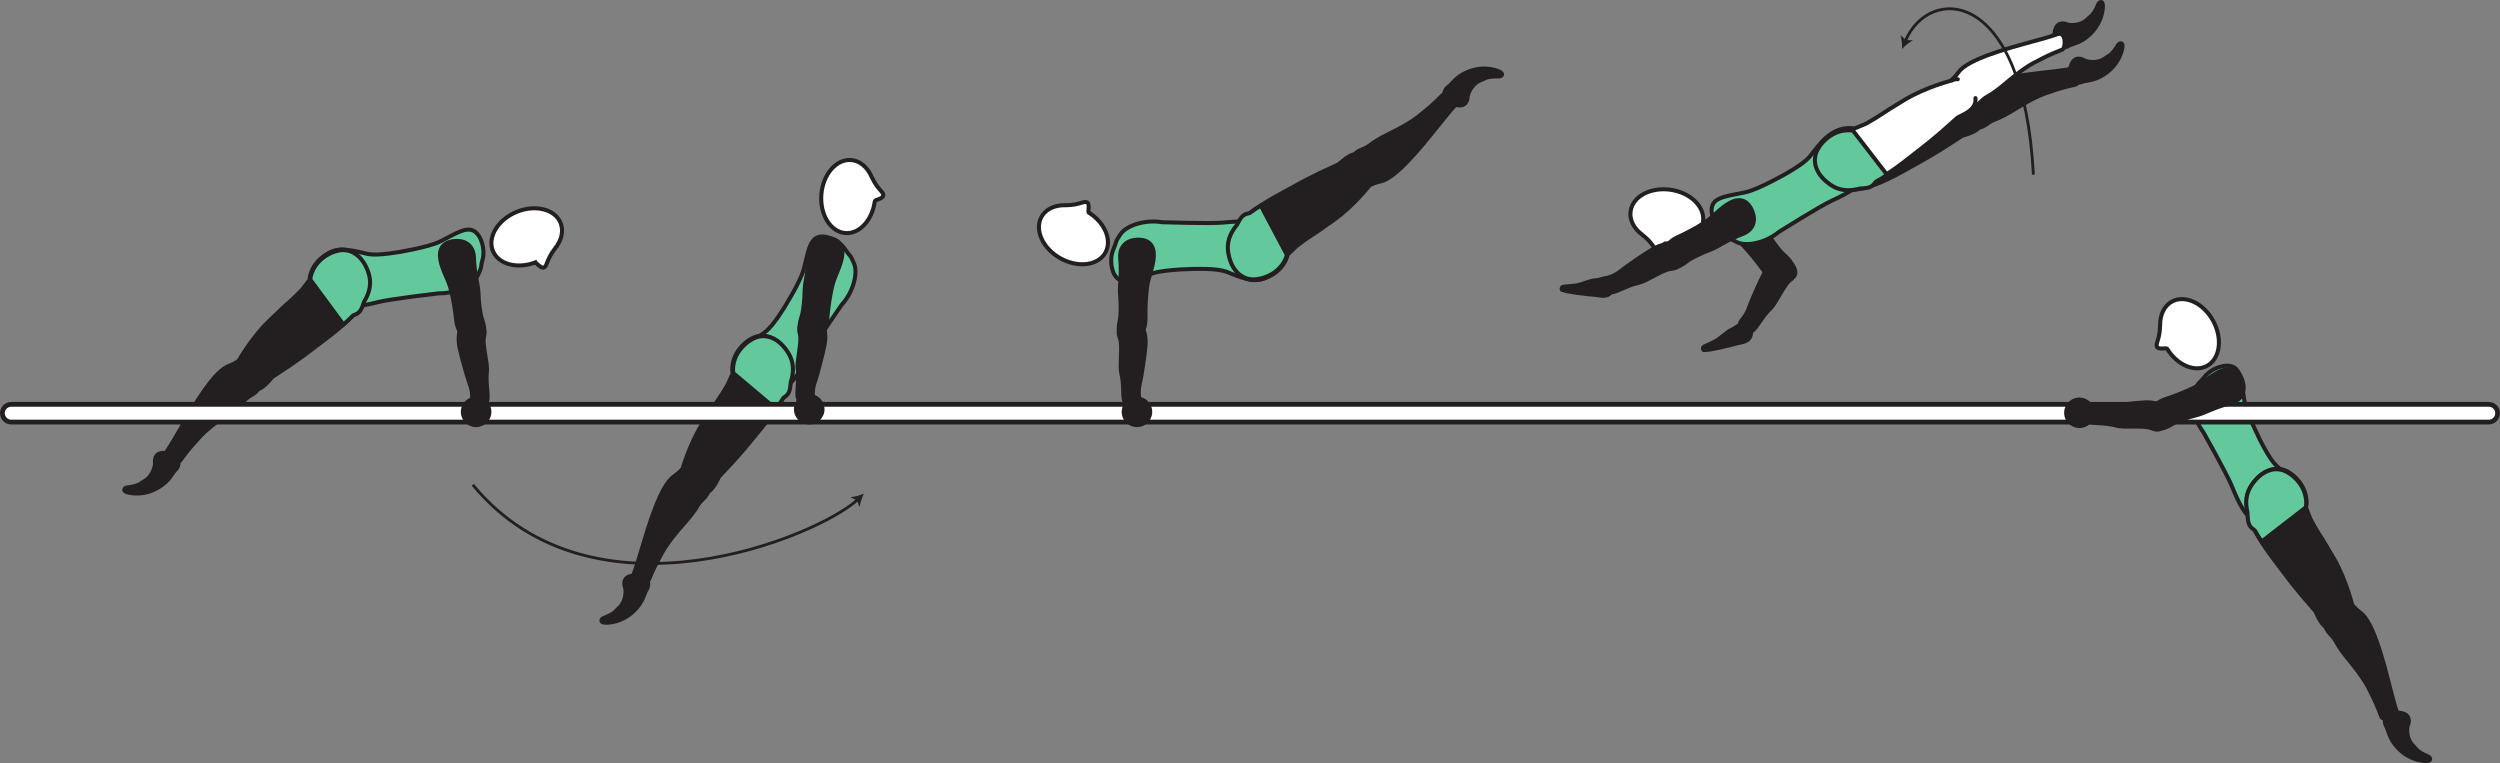 <?xml version="1.0" encoding="UTF-8" standalone="no"?>
<!-- Created with Inkscape (http://www.inkscape.org/) -->

<svg
   version="1.1"
   id="svg1"
   width="349.259"
   height="106.61"
   viewBox="0 0 349.259 106.61"
   sodipodi:docname="cell.svg"
   xmlns:inkscape="http://www.inkscape.org/namespaces/inkscape"
   xmlns:sodipodi="http://sodipodi.sourceforge.net/DTD/sodipodi-0.dtd"
   xmlns="http://www.w3.org/2000/svg"
   xmlns:svg="http://www.w3.org/2000/svg">
  <rect x="0" y="0" width="349.259" height="106.61" fill="#808080" stroke="none"/>
  <sodipodi:namedview
     id="namedview1"
     pagecolor="#ffffff"
     bordercolor="#000000"
     borderopacity="0.25"
     inkscape:showpageshadow="2"
     inkscape:pageopacity="0.0"
     inkscape:pagecheckerboard="0"
     inkscape:deskcolor="#d1d1d1">
    <inkscape:page
       x="0"
       y="0"
       inkscape:label="1"
       id="page1"
       width="349.259"
       height="106.61"
       margin="0"
       bleed="0" />
  </sodipodi:namedview>
  <defs
     id="defs1" />
  <path
     style="fill:#231f20;fill-opacity:1;fill-rule:nonzero;stroke:none"
     d="m 35.693,52.017 c -1.396,-1.781 -1.912,-1.937 -2.703,-1.396 -0.532,0.365 -1.136,0.511 -1.469,0.72 -1.104,0.676 -2.683,2.285 -5.968,7.989 -0.746,1.291 -1.803,3.099 -2.298,3.801 -0.765,1.115 1.604,1.653 1.916,1.214 0.995,-1.4 1.792,-2.271 2.215,-2.724 0.296,-0.312 0.733,-0.932 2.031,-1.99 1.948,-1.598 3.36,-2.27 4.833,-3.79 0.683,-0.709 1.645,-0.803 1.959,-1.839 0.328,-1.037 -0.516,-1.985 -0.516,-1.985"
     id="path369" />
  <path
     style="fill:none;stroke:#231f20;stroke-width:0.566;stroke-linecap:butt;stroke-linejoin:miter;stroke-miterlimit:4;stroke-dasharray:none;stroke-opacity:1"
     d="m 35.693,52.017 c -1.396,-1.781 -1.912,-1.937 -2.703,-1.396 -0.532,0.365 -1.136,0.511 -1.469,0.72 -1.104,0.676 -2.683,2.285 -5.968,7.989 -0.746,1.291 -1.803,3.099 -2.298,3.801 -0.765,1.115 1.604,1.653 1.916,1.214 0.995,-1.4 1.792,-2.271 2.215,-2.724 0.296,-0.312 0.733,-0.932 2.031,-1.99 1.948,-1.598 3.36,-2.27 4.833,-3.79 0.683,-0.709 1.645,-0.803 1.959,-1.839 0.328,-1.037 -0.516,-1.985 -0.516,-1.985 z"
     id="path370" />
  <path
     style="fill:#231f20;fill-opacity:1;fill-rule:nonzero;stroke:#231f20;stroke-width:0.566;stroke-linecap:round;stroke-linejoin:round;stroke-miterlimit:4;stroke-dasharray:none;stroke-opacity:1"
     d="m 35.286,54.486 c 1.412,0.162 2.532,-1.683 2.819,-1.86 4.202,-2.733 4.432,-3.041 7.484,-5.338 4.41,-3.334 6.926,-6.286 5.74,-9.422 -0.808,-2.13 -2.194,-3 -3.511,-3.021 -1.459,-0.02 -4.303,1.401 -4.589,4.281 l -1.042,1.355 c -0.822,0.828 -1.218,1.235 -1.656,1.615 -0.76,0.645 -1.536,1.395 -2.948,2.754 -2.505,2.407 -4.364,5.767 -4.364,5.767 -0.22,0.219 -0.318,0.484 -0.333,0.749"
     id="path371" />
  <path
     style="fill:#231f20;fill-opacity:1;fill-rule:nonzero;stroke:none"
     d="m 21.547,64.798 c -0.177,-1.343 0.692,-1.812 1.703,-1.598 0.307,0.062 0.636,-0.203 0.921,-0.115 0.678,0.203 1.454,1.76 0.319,2.745 -0.084,0.068 -0.511,0.766 -0.917,1.235 -0.796,0.916 -2.823,2.375 -5.479,1.911 -1.256,-0.219 -0.901,-0.922 -0.365,-0.99 1.704,-0.208 1.813,-0.552 2.234,-0.776 1.448,-0.734 1.584,-2.412 1.584,-2.412"
     id="path372" />
  <path
     style="fill:none;stroke:#231f20;stroke-width:0.333;stroke-linecap:butt;stroke-linejoin:miter;stroke-miterlimit:4;stroke-dasharray:none;stroke-opacity:1"
     d="m 21.547,64.798 c -0.177,-1.343 0.692,-1.812 1.703,-1.598 0.307,0.062 0.636,-0.203 0.921,-0.115 0.678,0.203 1.454,1.76 0.319,2.745 -0.084,0.068 -0.511,0.766 -0.917,1.235 -0.796,0.916 -2.823,2.375 -5.479,1.911 -1.256,-0.219 -0.901,-0.922 -0.365,-0.99 1.704,-0.208 1.813,-0.552 2.234,-0.776 1.448,-0.734 1.584,-2.412 1.584,-2.412 z"
     id="path373" />
  <path
     style="fill:none;stroke:#231f20;stroke-width:0.4;stroke-linecap:butt;stroke-linejoin:miter;stroke-miterlimit:4;stroke-dasharray:none;stroke-opacity:1"
     d="m 66.053,67.731 c 16.853,20.433 48.478,7.047 53.765,2.062"
     id="path380" />
  <path
     style="fill:#231f20;fill-opacity:1;fill-rule:nonzero;stroke:none"
     d="m 120.692,68.965 c -0.265,0.547 -0.53,1.292 -0.588,1.865 l -0.401,-0.928 -0.901,-0.452 c 0.578,-0.026 1.333,-0.245 1.89,-0.485"
     id="path381" />
  <path
     style="fill:#63c99d;fill-opacity:1;fill-rule:nonzero;stroke:none"
     d="m 109.338,43.33 c -1.692,2.63 -2.348,3.015 -3.115,3.531 -4.78,3.245 -3.099,5.537 -0.432,6.625 3.136,1.298 4.24,1.817 7.125,-3.771 0.798,-1.562 4.662,-7.125 4.662,-7.125 1.656,-1.812 2.302,-4.453 1.729,-5.792 -0.609,-1.41 -0.469,-0.806 -1.265,-2.009 -0.756,-1.152 -2.719,-2.111 -3.855,-1.62 -1.088,0.479 -1.297,2.129 -1.912,4.473 -0.484,1.85 -2.937,5.688 -2.937,5.688"
     id="path382" />
  <path
     style="fill:none;stroke:#231f20;stroke-width:0.566;stroke-linecap:butt;stroke-linejoin:miter;stroke-miterlimit:4;stroke-dasharray:none;stroke-opacity:1"
     d="m 109.338,43.33 c -1.692,2.63 -2.348,3.015 -3.115,3.531 -4.78,3.245 -3.099,5.537 -0.432,6.625 3.136,1.298 4.24,1.817 7.125,-3.771 0.798,-1.562 4.662,-7.125 4.662,-7.125 1.656,-1.812 2.302,-4.453 1.729,-5.792 -0.609,-1.41 -0.469,-0.806 -1.265,-2.009 -0.756,-1.152 -2.719,-2.111 -3.855,-1.62 -1.088,0.479 -1.297,2.129 -1.912,4.473 -0.484,1.85 -2.937,5.688 -2.937,5.688 z"
     id="path383" />
  <path
     style="fill:#231f20;fill-opacity:1;fill-rule:nonzero;stroke:none"
     d="m 98.026,66.508 c -1.776,-1.402 -2.312,-1.434 -2.954,-0.719 -0.432,0.473 -0.984,0.76 -1.26,1.036 -0.917,0.921 -2.078,2.849 -3.942,9.161 -0.418,1.432 -1.027,3.432 -1.344,4.235 -0.484,1.26 1.942,1.229 2.145,0.733 0.641,-1.593 1.215,-2.629 1.516,-3.17 0.213,-0.371 0.5,-1.079 1.516,-2.402 1.52,-2.016 2.74,-2.994 3.807,-4.817 0.505,-0.85 1.417,-1.163 1.48,-2.246 0.077,-1.083 -0.964,-1.811 -0.964,-1.811"
     id="path384" />
  <path
     style="fill:none;stroke:#231f20;stroke-width:0.566;stroke-linecap:butt;stroke-linejoin:miter;stroke-miterlimit:4;stroke-dasharray:none;stroke-opacity:1"
     d="m 98.026,66.508 c -1.776,-1.402 -2.312,-1.434 -2.954,-0.719 -0.432,0.473 -0.984,0.76 -1.26,1.036 -0.917,0.921 -2.078,2.849 -3.942,9.161 -0.418,1.432 -1.027,3.432 -1.344,4.235 -0.484,1.26 1.942,1.229 2.145,0.733 0.641,-1.593 1.215,-2.629 1.516,-3.17 0.213,-0.371 0.5,-1.079 1.516,-2.402 1.52,-2.016 2.74,-2.994 3.807,-4.817 0.505,-0.85 1.417,-1.163 1.48,-2.246 0.077,-1.083 -0.964,-1.811 -0.964,-1.811 z"
     id="path385" />
  <path
     style="fill:#231f20;fill-opacity:1;fill-rule:nonzero;stroke:#231f20;stroke-width:0.566;stroke-linecap:round;stroke-linejoin:round;stroke-miterlimit:4;stroke-dasharray:none;stroke-opacity:1"
     d="m 98.208,69.008 c 1.411,-0.178 2.067,-2.23 2.302,-2.47 3.448,-3.64 3.604,-3.989 6.032,-6.937 3.51,-4.271 5.265,-7.729 3.38,-10.5 -1.282,-1.88 -2.834,-2.407 -4.115,-2.12 -1.427,0.322 -3.86,2.369 -3.464,5.234 l -0.697,1.558 c -0.604,1 -0.902,1.495 -1.235,1.959 -0.588,0.811 -1.167,1.718 -2.224,3.364 -1.869,2.926 -2.896,6.63 -2.896,6.63 -0.161,0.265 -0.192,0.541 -0.151,0.812"
     id="path386" />
  <path
     style="fill:#63c99d;fill-opacity:1;fill-rule:nonzero;stroke:none"
     d="m 110.114,49.284 c -1.208,-1.918 -2.739,-2.511 -4.031,-2.272 -1.432,0.272 -3.943,2.22 -3.656,5.094 l 5.979,5.031 c 0.39,-0.525 0.724,-1.036 1.026,-1.541 0.063,-0.052 0.124,-0.099 0.182,-0.136 0.688,-0.427 0.776,-1.047 0.86,-2.078 0.478,-1.484 0.426,-2.849 -0.36,-4.098"
     id="path387" />
  <path
     style="fill:none;stroke:#231f20;stroke-width:0.566;stroke-linecap:butt;stroke-linejoin:miter;stroke-miterlimit:4;stroke-dasharray:none;stroke-opacity:1"
     d="m 110.114,49.284 c -1.208,-1.918 -2.739,-2.511 -4.031,-2.272 -1.432,0.272 -3.943,2.22 -3.656,5.094 l 5.979,5.031 c 0.39,-0.525 0.724,-1.036 1.026,-1.541 0.063,-0.052 0.124,-0.099 0.182,-0.136 0.688,-0.427 0.776,-1.047 0.86,-2.078 0.478,-1.484 0.426,-2.849 -0.36,-4.098 z"
     id="path388" />
  <path
     style="fill:#231f20;fill-opacity:1;fill-rule:nonzero;stroke:none"
     d="m 336.452,101.47 c 0.537,-1.244 -0.172,-1.932 -1.208,-2.005 -0.312,-0.02 -0.552,-0.359 -0.855,-0.359 -0.708,0.016 -1.874,1.302 -1.046,2.558 0.057,0.087 0.286,0.874 0.546,1.437 0.511,1.099 2.063,3.052 4.751,3.328 1.265,0.131 1.109,-0.64 0.615,-0.855 -1.579,-0.661 -1.59,-1.025 -1.938,-1.353 -1.198,-1.099 -0.865,-2.751 -0.865,-2.751"
     id="path389" />
  <path
     style="fill:none;stroke:#231f20;stroke-width:0.333;stroke-linecap:butt;stroke-linejoin:miter;stroke-miterlimit:4;stroke-dasharray:none;stroke-opacity:1"
     d="m 336.452,101.47 c 0.537,-1.244 -0.172,-1.932 -1.208,-2.005 -0.312,-0.02 -0.552,-0.359 -0.855,-0.359 -0.708,0.016 -1.874,1.302 -1.046,2.558 0.057,0.087 0.286,0.874 0.546,1.437 0.511,1.099 2.063,3.052 4.751,3.328 1.265,0.131 1.109,-0.64 0.615,-0.855 -1.579,-0.661 -1.59,-1.025 -1.938,-1.353 -1.198,-1.099 -0.865,-2.751 -0.865,-2.751 z"
     id="path390" />
  <path
     style="fill:#63c99d;fill-opacity:1;fill-rule:nonzero;stroke:none"
     d="m 315.937,61.861 c 1.448,2.781 2.062,3.224 2.776,3.808 4.458,3.676 2.572,5.796 -0.188,6.634 -3.24,1 -4.385,1.418 -6.74,-4.415 -0.65,-1.626 -3.978,-7.527 -3.978,-7.527 -1.479,-1.953 -1.875,-4.646 -1.183,-5.927 0.735,-1.349 0.541,-0.76 1.443,-1.885 0.865,-1.073 2.906,-1.849 3.989,-1.251 1.043,0.574 1.095,2.235 1.485,4.626 0.312,1.89 2.396,5.937 2.396,5.937"
     id="path391" />
  <path
     style="fill:none;stroke:#231f20;stroke-width:0.566;stroke-linecap:butt;stroke-linejoin:miter;stroke-miterlimit:4;stroke-dasharray:none;stroke-opacity:1"
     d="m 315.937,61.861 c 1.448,2.781 2.062,3.224 2.776,3.808 4.458,3.676 2.572,5.796 -0.188,6.634 -3.24,1 -4.385,1.418 -6.74,-4.415 -0.65,-1.626 -3.978,-7.527 -3.978,-7.527 -1.479,-1.953 -1.875,-4.646 -1.183,-5.927 0.735,-1.349 0.541,-0.76 1.443,-1.885 0.865,-1.073 2.906,-1.849 3.989,-1.251 1.043,0.574 1.095,2.235 1.485,4.626 0.312,1.89 2.396,5.937 2.396,5.937 z"
     id="path392" />
  <path
     style="fill:#ffffff;fill-opacity:1;fill-rule:nonzero;stroke:none"
     d="m 302.765,48.732 c -0.141,-0.205 -1.224,0.187 -1.437,-0.287 -0.219,-0.485 0.405,-0.98 0.443,-2.964 l 0.005,-0.021 c -0.021,-1.452 0.552,-2.724 1.645,-3.328 1.823,-0.995 4.402,0.204 5.755,2.677 1.36,2.479 0.98,5.297 -0.839,6.297 -1.738,0.954 -4.181,-0.109 -5.572,-2.374"
     id="path393" />
  <path
     style="fill:none;stroke:#231f20;stroke-width:0.566;stroke-linecap:butt;stroke-linejoin:miter;stroke-miterlimit:4;stroke-dasharray:none;stroke-opacity:1"
     d="m 302.765,48.732 c -0.141,-0.205 -1.224,0.187 -1.437,-0.287 -0.219,-0.485 0.405,-0.98 0.443,-2.964 l 0.005,-0.021 c -0.021,-1.452 0.552,-2.724 1.645,-3.328 1.823,-0.995 4.402,0.204 5.755,2.677 1.36,2.479 0.98,5.297 -0.839,6.297 -1.738,0.954 -4.181,-0.109 -5.572,-2.374 z"
     id="path394" />
  <path
     style="fill:#231f20;fill-opacity:1;fill-rule:nonzero;stroke:none"
     d="m 325.905,85.418 c 1.834,-1.333 2.366,-1.344 2.98,-0.604 0.411,0.489 0.958,0.803 1.219,1.088 0.88,0.953 1.963,2.928 3.572,9.313 0.36,1.443 0.891,3.469 1.172,4.282 0.437,1.281 -1.989,1.156 -2.167,0.651 -0.577,-1.621 -1.109,-2.678 -1.396,-3.23 -0.197,-0.38 -0.453,-1.093 -1.41,-2.463 -1.443,-2.073 -2.62,-3.094 -3.62,-4.964 -0.47,-0.865 -1.366,-1.218 -1.386,-2.302 -0.032,-1.088 1.036,-1.771 1.036,-1.771"
     id="path395" />
  <path
     style="fill:none;stroke:#231f20;stroke-width:0.566;stroke-linecap:butt;stroke-linejoin:miter;stroke-miterlimit:4;stroke-dasharray:none;stroke-opacity:1"
     d="m 325.905,85.418 c 1.834,-1.333 2.366,-1.344 2.98,-0.604 0.411,0.489 0.958,0.803 1.219,1.088 0.88,0.953 1.963,2.928 3.572,9.313 0.36,1.443 0.891,3.469 1.172,4.282 0.437,1.281 -1.989,1.156 -2.167,0.651 -0.577,-1.621 -1.109,-2.678 -1.396,-3.23 -0.197,-0.38 -0.453,-1.093 -1.41,-2.463 -1.443,-2.073 -2.62,-3.094 -3.62,-4.964 -0.47,-0.865 -1.366,-1.218 -1.386,-2.302 -0.032,-1.088 1.036,-1.771 1.036,-1.771 z"
     id="path396" />
  <path
     style="fill:#231f20;fill-opacity:1;fill-rule:nonzero;stroke:#231f20;stroke-width:0.566;stroke-linecap:round;stroke-linejoin:round;stroke-miterlimit:4;stroke-dasharray:none;stroke-opacity:1"
     d="m 325.624,87.902 c -1.405,-0.224 -1.973,-2.301 -2.197,-2.557 -3.308,-3.776 -3.443,-4.124 -5.756,-7.167 -3.339,-4.411 -4.952,-7.942 -2.958,-10.629 1.354,-1.823 2.927,-2.292 4.198,-1.953 1.412,0.374 3.754,2.521 3.254,5.364 l 0.636,1.594 c 0.563,1.015 0.839,1.52 1.146,2 0.562,0.834 1.1,1.765 2.094,3.454 1.75,2.994 2.624,6.738 2.624,6.738 0.152,0.271 0.172,0.547 0.12,0.814"
     id="path397" />
  <path
     style="fill:#63c99d;fill-opacity:1;fill-rule:nonzero;stroke:none"
     d="m 318.692,65.631 c -1.281,-0.29 -2.833,0.241 -4.12,2.11 -0.787,1.147 -0.932,2.423 -0.593,3.824 0.052,1.192 0.068,1.864 0.792,2.348 0.093,0.068 0.186,0.156 0.281,0.251 0.271,0.484 0.567,0.978 0.916,1.489 l 6.177,-4.787 c 0.396,-2.858 -2.032,-4.912 -3.453,-5.235"
     id="path398" />
  <path
     style="fill:none;stroke:#231f20;stroke-width:0.566;stroke-linecap:butt;stroke-linejoin:miter;stroke-miterlimit:4;stroke-dasharray:none;stroke-opacity:1"
     d="m 318.692,65.631 c -1.281,-0.29 -2.833,0.241 -4.12,2.11 -0.787,1.147 -0.932,2.423 -0.593,3.824 0.052,1.192 0.068,1.864 0.792,2.348 0.093,0.068 0.186,0.156 0.281,0.251 0.271,0.484 0.567,0.978 0.916,1.489 l 6.177,-4.787 c 0.396,-2.858 -2.032,-4.912 -3.453,-5.235 z"
     id="path399" />
  <path
     style="fill:#ffffff;fill-opacity:1;fill-rule:nonzero;stroke:none"
     d="m 0.333,57.721 c 0,0.687 0.557,1.244 1.24,1.244 H 347.686 c 0.688,0 1.24,-0.557 1.24,-1.244 0,-0.683 -0.552,-1.235 -1.24,-1.235 H 1.573 c -0.683,0 -1.24,0.552 -1.24,1.235"
     id="path400" />
  <path
     style="fill:none;stroke:#231f20;stroke-width:0.666;stroke-linecap:butt;stroke-linejoin:miter;stroke-miterlimit:4;stroke-dasharray:none;stroke-opacity:1"
     d="m 0.333,57.721 c 0,0.687 0.557,1.244 1.24,1.244 H 347.686 c 0.688,0 1.24,-0.557 1.24,-1.244 0,-0.683 -0.552,-1.235 -1.24,-1.235 H 1.573 c -0.683,0 -1.24,0.552 -1.24,1.235 z"
     id="path401" />
  <path
     style="fill:#231f20;fill-opacity:1;fill-rule:nonzero;stroke:none"
     d="m 291.671,58.855 c 0.526,0.366 2.469,0.157 4.01,0.615 1.042,0.303 3.762,-0.068 4.776,0.319 0.928,0.348 1.391,0.421 1.97,-0.574 0.349,-0.589 0.625,-1.942 0.202,-2.224 -1,-0.646 -1.932,-0.813 -3,-0.776 -1.213,0.042 -4.5,0.454 -5.098,0.583 -1.484,0.333 -2.151,0.016 -2.552,0.063 -0.756,0.099 -0.902,0.412 -0.954,0.912 -0.088,0.953 0.646,1.082 0.646,1.082"
     id="path402" />
  <path
     style="fill:none;stroke:#231f20;stroke-width:0.566;stroke-linecap:butt;stroke-linejoin:miter;stroke-miterlimit:4;stroke-dasharray:none;stroke-opacity:1"
     d="m 291.671,58.855 c 0.526,0.366 2.469,0.157 4.01,0.615 1.042,0.303 3.762,-0.068 4.776,0.319 0.928,0.348 1.391,0.421 1.97,-0.574 0.349,-0.589 0.625,-1.942 0.202,-2.224 -1,-0.646 -1.932,-0.813 -3,-0.776 -1.213,0.042 -4.5,0.454 -5.098,0.583 -1.484,0.333 -2.151,0.016 -2.552,0.063 -0.756,0.099 -0.902,0.412 -0.954,0.912 -0.088,0.953 0.646,1.082 0.646,1.082 z"
     id="path403" />
  <path
     style="fill:#231f20;fill-opacity:1;fill-rule:nonzero;stroke:none"
     d="m 301.015,59.377 c 0.557,1.172 2.208,-0.027 2.682,-0.271 0.49,-0.256 1.943,-0.808 3.131,-1.089 1.192,-0.286 2.557,-1.151 4.817,-1.697 1.192,-0.287 2.167,-1.318 1.672,-3.027 -0.485,-1.687 -1.614,-2.052 -3,-1.484 -1.39,0.563 -2.448,1.677 -3.802,2.344 -1.359,0.667 -2.807,1.224 -3.963,1.599 -1.313,0.432 -1.803,1.136 -1.839,1.609 -0.105,1.193 0.302,2.016 0.302,2.016"
     id="path404" />
  <path
     style="fill:none;stroke:#231f20;stroke-width:0.566;stroke-linecap:butt;stroke-linejoin:miter;stroke-miterlimit:4;stroke-dasharray:none;stroke-opacity:1"
     d="m 301.015,59.377 c 0.557,1.172 2.208,-0.027 2.682,-0.271 0.49,-0.256 1.943,-0.808 3.131,-1.089 1.192,-0.286 2.557,-1.151 4.817,-1.697 1.192,-0.287 2.167,-1.318 1.672,-3.027 -0.485,-1.687 -1.614,-2.052 -3,-1.484 -1.39,0.563 -2.448,1.677 -3.802,2.344 -1.359,0.667 -2.807,1.224 -3.963,1.599 -1.313,0.432 -1.803,1.136 -1.839,1.609 -0.105,1.193 0.302,2.016 0.302,2.016 z"
     id="path405" />
  <path
     style="fill:#231f20;fill-opacity:1;fill-rule:nonzero;stroke:none"
     d="m 274.468,16.565 c -1.079,-2 -1.021,-2.532 -0.203,-3.043 0.531,-0.338 0.922,-0.838 1.239,-1.057 1.068,-0.744 3.167,-1.552 9.699,-2.296 1.489,-0.161 3.568,-0.412 4.41,-0.595 1.334,-0.26 0.876,2.136 0.355,2.24 -1.683,0.364 -2.797,0.735 -3.385,0.954 -0.407,0.14 -1.151,0.306 -2.631,1.068 -2.249,1.156 -3.416,2.176 -5.4,2.921 -0.917,0.344 -1.396,1.188 -2.469,1.063 -1.084,-0.115 -1.615,-1.255 -1.615,-1.255"
     id="path406" />
  <path
     style="fill:none;stroke:#231f20;stroke-width:0.566;stroke-linecap:butt;stroke-linejoin:miter;stroke-miterlimit:4;stroke-dasharray:none;stroke-opacity:1"
     d="m 274.468,16.565 c -1.079,-2 -1.021,-2.532 -0.203,-3.043 0.531,-0.338 0.922,-0.838 1.239,-1.057 1.068,-0.744 3.167,-1.552 9.699,-2.296 1.489,-0.161 3.568,-0.412 4.41,-0.595 1.334,-0.26 0.876,2.136 0.355,2.24 -1.683,0.364 -2.797,0.735 -3.385,0.954 -0.407,0.14 -1.151,0.306 -2.631,1.068 -2.249,1.156 -3.416,2.176 -5.4,2.921 -0.917,0.344 -1.396,1.188 -2.469,1.063 -1.084,-0.115 -1.615,-1.255 -1.615,-1.255 z"
     id="path407" />
  <path
     style="fill:#231f20;fill-opacity:1;fill-rule:nonzero;stroke:none"
     d="m 276.317,14.918 c 2.198,3.355 -1.854,3.828 -2.256,4.09 -4.181,2.765 -4.546,2.858 -7.874,4.738 -4.812,2.719 -8.526,3.85 -10.927,1.511 -1.62,-1.588 -1.88,-3.208 -1.375,-4.421 0.562,-1.344 3.004,-3.386 5.755,-2.5 l 1.667,-0.423 c 1.073,-0.416 1.609,-0.62 2.13,-0.875 0.906,-0.432 1.891,-0.854 3.703,-1.598 3.203,-1.339 7.021,-1.708 7.021,-1.708 1.167,-0.454 2.156,1.186 2.156,1.186"
     id="path408" />
  <path
     style="fill:none;stroke:#231f20;stroke-width:0.566;stroke-linecap:butt;stroke-linejoin:miter;stroke-miterlimit:4;stroke-dasharray:none;stroke-opacity:1"
     d="m 276.317,14.918 c 2.198,3.355 -1.854,3.828 -2.256,4.09 -4.181,2.765 -4.546,2.858 -7.874,4.738 -4.812,2.719 -8.526,3.85 -10.927,1.511 -1.62,-1.588 -1.88,-3.208 -1.375,-4.421 0.562,-1.344 3.004,-3.386 5.755,-2.5 l 1.667,-0.423 c 1.073,-0.416 1.609,-0.62 2.13,-0.875 0.906,-0.432 1.891,-0.854 3.703,-1.598 3.203,-1.339 7.021,-1.708 7.021,-1.708 1.167,-0.454 2.156,1.186 2.156,1.186 z"
     id="path409" />
  <path
     style="fill:#231f20;fill-opacity:1;fill-rule:nonzero;stroke:none"
     d="m 291.343,8.388 c -1.151,-0.714 -1.938,-0.115 -2.162,0.9 -0.072,0.302 -0.442,0.49 -0.484,0.786 -0.093,0.704 1.011,2.052 2.375,1.418 0.089,-0.042 0.901,-0.147 1.5,-0.323 1.167,-0.349 3.323,-1.595 3.995,-4.204 0.322,-1.239 -0.468,-1.197 -0.75,-0.744 -0.885,1.463 -1.256,1.427 -1.625,1.719 -1.265,1.02 -2.849,0.448 -2.849,0.448"
     id="path410" />
  <path
     style="fill:none;stroke:#231f20;stroke-width:0.333;stroke-linecap:butt;stroke-linejoin:miter;stroke-miterlimit:4;stroke-dasharray:none;stroke-opacity:1"
     d="m 291.343,8.388 c -1.151,-0.714 -1.938,-0.115 -2.162,0.9 -0.072,0.302 -0.442,0.49 -0.484,0.786 -0.093,0.704 1.011,2.052 2.375,1.418 0.089,-0.042 0.901,-0.147 1.5,-0.323 1.167,-0.349 3.323,-1.595 3.995,-4.204 0.322,-1.239 -0.468,-1.197 -0.75,-0.744 -0.885,1.463 -1.256,1.427 -1.625,1.719 -1.265,1.02 -2.849,0.448 -2.849,0.448 z"
     id="path411" />
  <path
     style="fill:#231f20;fill-opacity:1;fill-rule:nonzero;stroke:none"
     d="m 244.739,46.252 c 0.589,-0.271 1.396,-2.037 2.573,-3.13 0.797,-0.74 1.869,-3.266 2.713,-3.948 0.776,-0.609 1.074,-0.974 0.516,-1.98 -0.328,-0.593 -1.349,-1.53 -1.813,-1.306 -1.057,0.52 -1.681,1.238 -2.197,2.177 -0.579,1.067 -1.912,4.099 -2.099,4.681 -0.48,1.448 -1.095,1.855 -1.256,2.224 -0.307,0.699 -0.109,0.984 0.292,1.287 0.787,0.557 1.271,-0.005 1.271,-0.005"
     id="path412" />
  <path
     style="fill:none;stroke:#231f20;stroke-width:0.566;stroke-linecap:butt;stroke-linejoin:miter;stroke-miterlimit:4;stroke-dasharray:none;stroke-opacity:1"
     d="m 244.739,46.252 c 0.589,-0.271 1.396,-2.037 2.573,-3.13 0.797,-0.74 1.869,-3.266 2.713,-3.948 0.776,-0.609 1.074,-0.974 0.516,-1.98 -0.328,-0.593 -1.349,-1.53 -1.813,-1.306 -1.057,0.52 -1.681,1.238 -2.197,2.177 -0.579,1.067 -1.912,4.099 -2.099,4.681 -0.48,1.448 -1.095,1.855 -1.256,2.224 -0.307,0.699 -0.109,0.984 0.292,1.287 0.787,0.557 1.271,-0.005 1.271,-0.005 z"
     id="path413" />
  <path
     style="fill:#231f20;fill-opacity:1;fill-rule:nonzero;stroke:none"
     d="m 250.072,37.866 c 0.953,-0.885 -0.687,-2.093 -1.068,-2.478 -0.38,-0.386 -1.353,-1.61 -1.973,-2.656 -0.636,-1.048 -1.87,-2.09 -3.074,-4.079 -0.629,-1.047 -1.901,-1.672 -3.39,-0.688 -1.458,0.98 -1.468,2.157 -0.511,3.319 0.959,1.145 2.339,1.822 3.391,2.916 1.037,1.093 2,2.308 2.714,3.286 0.807,1.126 1.619,1.38 2.088,1.271 1.162,-0.255 1.823,-0.891 1.823,-0.891"
     id="path414" />
  <path
     style="fill:none;stroke:#231f20;stroke-width:0.566;stroke-linecap:butt;stroke-linejoin:miter;stroke-miterlimit:4;stroke-dasharray:none;stroke-opacity:1"
     d="m 250.072,37.866 c 0.953,-0.885 -0.687,-2.093 -1.068,-2.478 -0.38,-0.386 -1.353,-1.61 -1.973,-2.656 -0.636,-1.048 -1.87,-2.09 -3.074,-4.079 -0.629,-1.047 -1.901,-1.672 -3.39,-0.688 -1.458,0.98 -1.468,2.157 -0.511,3.319 0.959,1.145 2.339,1.822 3.391,2.916 1.037,1.093 2,2.308 2.714,3.286 0.807,1.126 1.619,1.38 2.088,1.271 1.162,-0.255 1.823,-0.891 1.823,-0.891 z"
     id="path415" />
  <path
     style="fill:#231f20;fill-opacity:1;fill-rule:nonzero;stroke:none"
     d="m 238.047,48.898 c 0.724,0.072 3.88,-0.714 4.588,-0.928 0.636,-0.186 1.797,-0.156 1.973,-1.292 0.073,-0.463 -0.14,-1.181 -0.312,-1.457 -0.135,-0.219 -0.468,-0.23 -0.833,-0.084 -0.615,0.251 -0.698,0.563 -1.855,1.099 0,0 -0.26,0.172 -0.687,0.51 -1.308,0.98 -0.641,0.667 -2.849,1.673 -0.151,0.067 -0.192,0.275 -0.14,0.379 0.093,0.156 0.115,0.1 0.115,0.1"
     id="path416" />
  <path
     style="fill:none;stroke:#231f20;stroke-width:0.566;stroke-linecap:round;stroke-linejoin:round;stroke-miterlimit:4;stroke-dasharray:none;stroke-opacity:1"
     d="m 238.047,48.898 c 0.724,0.072 3.88,-0.714 4.588,-0.928 0.636,-0.186 1.797,-0.156 1.973,-1.292 0.073,-0.463 -0.14,-1.181 -0.312,-1.457 -0.135,-0.219 -0.468,-0.23 -0.833,-0.084 -0.615,0.251 -0.698,0.563 -1.855,1.099 0,0 -0.26,0.172 -0.687,0.51 -1.308,0.98 -0.641,0.667 -2.849,1.673 -0.151,0.067 -0.192,0.275 -0.14,0.379 0.093,0.156 0.115,0.1 0.115,0.1 z"
     id="path417" />
  <path
     style="fill:#231f20;fill-opacity:1;fill-rule:nonzero;stroke:none"
     d="m 218.239,40.486 c 0.656,0.318 3.885,0.667 4.63,0.708 0.662,0.042 1.735,0.475 2.292,-0.536 0.234,-0.412 0.276,-1.161 0.214,-1.48 -0.058,-0.249 -0.366,-0.374 -0.756,-0.358 -0.667,0.016 -0.848,0.286 -2.12,0.39 0,0 -0.302,0.074 -0.823,0.24 -1.563,0.474 -0.833,0.411 -3.244,0.599 -0.172,0.005 -0.281,0.187 -0.267,0.307 0.032,0.172 0.074,0.13 0.074,0.13"
     id="path418" />
  <path
     style="fill:none;stroke:#231f20;stroke-width:0.566;stroke-linecap:round;stroke-linejoin:round;stroke-miterlimit:4;stroke-dasharray:none;stroke-opacity:1"
     d="m 218.239,40.486 c 0.656,0.318 3.885,0.667 4.63,0.708 0.662,0.042 1.735,0.475 2.292,-0.536 0.234,-0.412 0.276,-1.161 0.214,-1.48 -0.058,-0.249 -0.366,-0.374 -0.756,-0.358 -0.667,0.016 -0.848,0.286 -2.12,0.39 0,0 -0.302,0.074 -0.823,0.24 -1.563,0.474 -0.833,0.411 -3.244,0.599 -0.172,0.005 -0.281,0.187 -0.267,0.307 0.032,0.172 0.074,0.13 0.074,0.13 z"
     id="path419" />
  <path
     style="fill:#231f20;fill-opacity:1;fill-rule:nonzero;stroke:none"
     d="m 288.941,3.341 c -1.244,-0.532 -1.932,0.181 -2.004,1.219 -0.021,0.306 -0.36,0.552 -0.354,0.848 0.01,0.709 1.302,1.876 2.557,1.048 0.079,-0.058 0.869,-0.287 1.432,-0.548 1.104,-0.52 3.047,-2.078 3.317,-4.76 0.136,-1.271 -0.64,-1.11 -0.853,-0.615 -0.651,1.579 -1.021,1.593 -1.349,1.943 -1.094,1.198 -2.746,0.865 -2.746,0.865"
     id="path420" />
  <path
     style="fill:none;stroke:#231f20;stroke-width:0.333;stroke-linecap:butt;stroke-linejoin:miter;stroke-miterlimit:4;stroke-dasharray:none;stroke-opacity:1"
     d="m 288.941,3.341 c -1.244,-0.532 -1.932,0.181 -2.004,1.219 -0.021,0.306 -0.36,0.552 -0.354,0.848 0.01,0.709 1.302,1.876 2.557,1.048 0.079,-0.058 0.869,-0.287 1.432,-0.548 1.104,-0.52 3.047,-2.078 3.317,-4.76 0.136,-1.271 -0.64,-1.11 -0.853,-0.615 -0.651,1.579 -1.021,1.593 -1.349,1.943 -1.094,1.198 -2.746,0.865 -2.746,0.865 z"
     id="path421" />
  <path
     style="fill:#ffffff;fill-opacity:1;fill-rule:nonzero;stroke:none"
     d="m 273.489,13.96 c -1.365,-1.807 -1.39,-2.343 -0.661,-2.968 0.479,-0.418 0.791,-0.97 1.072,-1.24 0.937,-0.896 2.891,-2.006 9.24,-3.724 1.443,-0.386 3.464,-0.943 4.271,-1.25 1.276,-0.458 1.188,1.974 0.688,2.156 -1.604,0.615 -2.656,1.151 -3.21,1.459 -0.374,0.197 -1.088,0.473 -2.432,1.443 -2.052,1.484 -3.057,2.672 -4.905,3.702 -0.855,0.479 -1.199,1.391 -2.277,1.422 -1.088,0.052 -1.786,-1 -1.786,-1"
     id="path422" />
  <path
     style="fill:none;stroke:#231f20;stroke-width:0.566;stroke-linecap:butt;stroke-linejoin:miter;stroke-miterlimit:4;stroke-dasharray:none;stroke-opacity:1"
     d="m 273.489,13.96 c -1.365,-1.807 -1.39,-2.343 -0.661,-2.968 0.479,-0.418 0.791,-0.97 1.072,-1.24 0.937,-0.896 2.891,-2.006 9.24,-3.724 1.443,-0.386 3.464,-0.943 4.271,-1.25 1.276,-0.458 1.188,1.974 0.688,2.156 -1.604,0.615 -2.656,1.151 -3.21,1.459 -0.374,0.197 -1.088,0.473 -2.432,1.443 -2.052,1.484 -3.057,2.672 -4.905,3.702 -0.855,0.479 -1.199,1.391 -2.277,1.422 -1.088,0.052 -1.786,-1 -1.786,-1 z"
     id="path423" />
  <path
     style="fill:#63c99d;fill-opacity:1;fill-rule:nonzero;stroke:none"
     d="m 249.656,24.184 c 2.708,-1.572 3.12,-2.203 3.667,-2.943 3.462,-4.629 5.676,-2.843 6.64,-0.129 1.15,3.192 1.625,4.317 -4.099,6.942 -1.589,0.73 -7.328,4.328 -7.328,4.328 -1.875,1.563 -4.552,2.088 -5.865,1.459 -1.38,-0.667 -0.782,-0.505 -1.952,-1.355 -1.111,-0.812 -1.98,-2.817 -1.434,-3.921 0.522,-1.068 2.183,-1.199 4.558,-1.704 1.865,-0.401 5.813,-2.677 5.813,-2.677"
     id="path424" />
  <path
     style="fill:none;stroke:#231f20;stroke-width:0.566;stroke-linecap:butt;stroke-linejoin:miter;stroke-miterlimit:4;stroke-dasharray:none;stroke-opacity:1"
     d="m 249.656,24.184 c 2.708,-1.572 3.12,-2.203 3.667,-2.943 3.462,-4.629 5.676,-2.843 6.64,-0.129 1.15,3.192 1.625,4.317 -4.099,6.942 -1.589,0.73 -7.328,4.328 -7.328,4.328 -1.875,1.563 -4.552,2.088 -5.865,1.459 -1.38,-0.667 -0.782,-0.505 -1.952,-1.355 -1.111,-0.812 -1.98,-2.817 -1.434,-3.921 0.522,-1.068 2.183,-1.199 4.558,-1.704 1.865,-0.401 5.813,-2.677 5.813,-2.677 z"
     id="path425" />
  <path
     style="fill:#ffffff;fill-opacity:1;fill-rule:nonzero;stroke:none"
     d="m 232.661,33.992 c -0.245,-0.006 -0.578,1.088 -1.094,0.973 -0.511,-0.12 -0.531,-0.905 -2.094,-2.135 l -0.016,-0.016 c -1.177,-0.864 -1.838,-2.078 -1.656,-3.322 0.298,-2.058 2.807,-3.386 5.604,-2.98 2.792,0.412 4.814,2.406 4.516,4.464 -0.286,1.964 -2.604,3.27 -5.26,3.016"
     id="path426" />
  <path
     style="fill:none;stroke:#231f20;stroke-width:0.566;stroke-linecap:butt;stroke-linejoin:miter;stroke-miterlimit:4;stroke-dasharray:none;stroke-opacity:1"
     d="m 232.661,33.992 c -0.245,-0.006 -0.578,1.088 -1.094,0.973 -0.511,-0.12 -0.531,-0.905 -2.094,-2.135 l -0.016,-0.016 c -1.177,-0.864 -1.838,-2.078 -1.656,-3.322 0.298,-2.058 2.807,-3.386 5.604,-2.98 2.792,0.412 4.814,2.406 4.516,4.464 -0.286,1.964 -2.604,3.27 -5.26,3.016 z"
     id="path427" />
  <path
     style="fill:#ffffff;fill-opacity:1;fill-rule:nonzero;stroke:#231f20;stroke-width:0.566;stroke-linecap:round;stroke-linejoin:round;stroke-miterlimit:4;stroke-dasharray:none;stroke-opacity:1"
     d="m 275.973,13.705 c 0.271,1.76 -2.24,2.489 -2.521,2.74 -3.713,3.359 -4.067,3.505 -7.067,5.869 -4.354,3.412 -7.854,5.079 -10.578,3.136 -1.844,-1.328 -2.339,-2.885 -2.027,-4.166 0.355,-1.412 2.464,-3.798 5.313,-3.339 l 1.583,-0.661 c 1,-0.579 1.5,-0.86 1.98,-1.188 0.823,-0.568 1.744,-1.131 3.416,-2.142 2.969,-1.806 6.693,-2.738 6.693,-2.738 0.244,-0.147 0.5,-0.178 0.744,-0.147"
     id="path428" />
  <path
     style="fill:#231f20;fill-opacity:1;fill-rule:nonzero;stroke:none"
     d="m 225.077,40.83 c 0.636,0.078 2.255,-1 3.839,-1.313 1.063,-0.213 3.303,-1.801 4.38,-1.932 0.984,-0.12 1.427,-0.265 1.48,-1.416 0.036,-0.683 -0.339,-2.016 -0.849,-2.068 -1.188,-0.109 -2.09,0.177 -3.016,0.703 -1.058,0.604 -3.782,2.489 -4.25,2.88 -1.166,0.98 -1.901,1.005 -2.234,1.24 -0.626,0.432 -0.615,0.776 -0.423,1.245 0.365,0.88 1.073,0.661 1.073,0.661"
     id="path429" />
  <path
     style="fill:none;stroke:#231f20;stroke-width:0.566;stroke-linecap:butt;stroke-linejoin:miter;stroke-miterlimit:4;stroke-dasharray:none;stroke-opacity:1"
     d="m 225.077,40.83 c 0.636,0.078 2.255,-1 3.839,-1.313 1.063,-0.213 3.303,-1.801 4.38,-1.932 0.984,-0.12 1.427,-0.265 1.48,-1.416 0.036,-0.683 -0.339,-2.016 -0.849,-2.068 -1.188,-0.109 -2.09,0.177 -3.016,0.703 -1.058,0.604 -3.782,2.489 -4.25,2.88 -1.166,0.98 -1.901,1.005 -2.234,1.24 -0.626,0.432 -0.615,0.776 -0.423,1.245 0.365,0.88 1.073,0.661 1.073,0.661 z"
     id="path430" />
  <path
     style="fill:#231f20;fill-opacity:1;fill-rule:nonzero;stroke:none"
     d="m 233.244,36.913 c 0.688,1.104 2.193,-0.271 2.641,-0.572 0.452,-0.303 1.834,-1.011 2.984,-1.423 1.156,-0.426 2.406,-1.432 4.599,-2.229 1.151,-0.421 2,-1.557 1.323,-3.197 -0.672,-1.62 -1.839,-1.855 -3.151,-1.142 -1.312,0.715 -2.245,1.943 -3.521,2.762 -1.271,0.812 -2.646,1.525 -3.755,2.03 -1.251,0.579 -1.656,1.334 -1.645,1.808 0.036,1.198 0.525,1.963 0.525,1.963"
     id="path431" />
  <path
     style="fill:none;stroke:#231f20;stroke-width:0.566;stroke-linecap:butt;stroke-linejoin:miter;stroke-miterlimit:4;stroke-dasharray:none;stroke-opacity:1"
     d="m 233.244,36.913 c 0.688,1.104 2.193,-0.271 2.641,-0.572 0.452,-0.303 1.834,-1.011 2.984,-1.423 1.156,-0.426 2.406,-1.432 4.599,-2.229 1.151,-0.421 2,-1.557 1.323,-3.197 -0.672,-1.62 -1.839,-1.855 -3.151,-1.142 -1.312,0.715 -2.245,1.943 -3.521,2.762 -1.271,0.812 -2.646,1.525 -3.755,2.03 -1.251,0.579 -1.656,1.334 -1.645,1.808 0.036,1.198 0.525,1.963 0.525,1.963 z"
     id="path432" />
  <path
     style="fill:#63c99d;fill-opacity:1;fill-rule:nonzero;stroke:none"
     d="m 263.64,24.429 -4.771,-6.183 c -2.86,-0.41 -4.922,2.016 -5.245,3.438 -0.292,1.286 0.229,2.838 2.099,4.125 1.214,0.839 2.568,0.948 4.068,0.536 1.041,-0.052 1.672,-0.109 2.12,-0.776 0.041,-0.057 0.093,-0.119 0.145,-0.176 0.516,-0.281 1.043,-0.595 1.584,-0.964"
     id="path433" />
  <path
     style="fill:none;stroke:#231f20;stroke-width:0.566;stroke-linecap:butt;stroke-linejoin:miter;stroke-miterlimit:4;stroke-dasharray:none;stroke-opacity:1"
     d="m 263.64,24.429 -4.771,-6.183 c -2.86,-0.41 -4.922,2.016 -5.245,3.438 -0.292,1.286 0.229,2.838 2.099,4.125 1.214,0.839 2.568,0.948 4.068,0.536 1.041,-0.052 1.672,-0.109 2.12,-0.776 0.041,-0.057 0.093,-0.119 0.145,-0.176 0.516,-0.281 1.043,-0.595 1.584,-0.964 z"
     id="path434" />
  <path
     style="fill:none;stroke:#231f20;stroke-width:0.4;stroke-linecap:butt;stroke-linejoin:miter;stroke-miterlimit:4;stroke-dasharray:none;stroke-opacity:1"
     d="m 284.072,24.398 c -1.391,-26.453 -14.667,-26.433 -17.885,-18.662"
     id="path435" />
  <path
     style="fill:#231f20;fill-opacity:1;fill-rule:nonzero;stroke:none"
     d="m 265.723,6.85 c 0.026,-0.609 -0.036,-1.394 -0.224,-1.942 l 0.75,0.682 1.006,0.047 c -0.516,0.256 -1.12,0.765 -1.532,1.213"
     id="path436" />
  <path
     style="fill:#ffffff;fill-opacity:1;fill-rule:nonzero;stroke:none"
     d="m 122.208,28.117 c 0.047,-0.24 1.192,-0.328 1.192,-0.849 0,-0.532 -0.765,-0.73 -1.614,-2.527 l -0.01,-0.02 c -0.573,-1.333 -1.614,-2.261 -2.86,-2.36 -2.073,-0.172 -3.937,1.98 -4.166,4.787 -0.23,2.822 1.27,5.24 3.338,5.412 1.979,0.161 3.776,-1.803 4.12,-4.443"
     id="path437" />
  <path
     style="fill:none;stroke:#231f20;stroke-width:0.566;stroke-linecap:butt;stroke-linejoin:miter;stroke-miterlimit:4;stroke-dasharray:none;stroke-opacity:1"
     d="m 122.208,28.117 c 0.047,-0.24 1.192,-0.328 1.192,-0.849 0,-0.532 -0.765,-0.73 -1.614,-2.527 l -0.01,-0.02 c -0.573,-1.333 -1.614,-2.261 -2.86,-2.36 -2.073,-0.172 -3.937,1.98 -4.166,4.787 -0.23,2.822 1.27,5.24 3.338,5.412 1.979,0.161 3.776,-1.803 4.12,-4.443 z"
     id="path438" />
  <path
     style="fill:#231f20;fill-opacity:1;fill-rule:nonzero;stroke:none"
     d="m 111.499,55.637 c -0.291,-0.572 0.177,-2.468 -0.061,-4.057 -0.163,-1.072 0.577,-3.719 0.333,-4.771 -0.219,-0.968 -0.229,-1.437 0.833,-1.875 0.635,-0.265 2.02,-0.36 2.234,0.104 0.505,1.074 0.548,2.022 0.36,3.074 -0.208,1.197 -1.063,4.396 -1.271,4.973 -0.532,1.423 -0.308,2.13 -0.407,2.521 -0.197,0.735 -0.53,0.839 -1.03,0.818 -0.964,-0.047 -0.991,-0.787 -0.991,-0.787"
     id="path439" />
  <path
     style="fill:none;stroke:#231f20;stroke-width:0.566;stroke-linecap:butt;stroke-linejoin:miter;stroke-miterlimit:4;stroke-dasharray:none;stroke-opacity:1"
     d="m 111.499,55.637 c -0.291,-0.572 0.177,-2.468 -0.061,-4.057 -0.163,-1.072 0.577,-3.719 0.333,-4.771 -0.219,-0.968 -0.229,-1.437 0.833,-1.875 0.635,-0.265 2.02,-0.36 2.234,0.104 0.505,1.074 0.548,2.022 0.36,3.074 -0.208,1.197 -1.063,4.396 -1.271,4.973 -0.532,1.423 -0.308,2.13 -0.407,2.521 -0.197,0.735 -0.53,0.839 -1.03,0.818 -0.964,-0.047 -0.991,-0.787 -0.991,-0.787 z"
     id="path440" />
  <path
     style="fill:#231f20;fill-opacity:1;fill-rule:nonzero;stroke:none"
     d="m 112.422,46.621 c -1.271,-0.271 -0.484,-2.151 -0.355,-2.671 0.136,-0.531 0.333,-2.073 0.339,-3.297 0.005,-1.224 0.532,-2.751 0.541,-5.079 0.005,-1.224 0.787,-2.41 2.557,-2.328 1.756,0.09 2.371,1.104 2.142,2.584 -0.23,1.479 -1.074,2.771 -1.407,4.244 -0.339,1.47 -0.541,3.006 -0.645,4.219 -0.12,1.376 -0.688,2.016 -1.142,2.157 -1.14,0.375 -2.03,0.171 -2.03,0.171"
     id="path441" />
  <path
     style="fill:none;stroke:#231f20;stroke-width:0.566;stroke-linecap:butt;stroke-linejoin:miter;stroke-miterlimit:4;stroke-dasharray:none;stroke-opacity:1"
     d="m 112.422,46.621 c -1.271,-0.271 -0.484,-2.151 -0.355,-2.671 0.136,-0.531 0.333,-2.073 0.339,-3.297 0.005,-1.224 0.532,-2.751 0.541,-5.079 0.005,-1.224 0.787,-2.41 2.557,-2.328 1.756,0.09 2.371,1.104 2.142,2.584 -0.23,1.479 -1.074,2.771 -1.407,4.244 -0.339,1.47 -0.541,3.006 -0.645,4.219 -0.12,1.376 -0.688,2.016 -1.142,2.157 -1.14,0.375 -2.03,0.171 -2.03,0.171 z"
     id="path442" />
  <path
     style="fill:#231f20;fill-opacity:1;fill-rule:nonzero;stroke:none"
     d="m 87.255,82.241 c -0.489,-1.26 0.249,-1.927 1.287,-1.953 0.306,-0.01 0.568,-0.338 0.864,-0.323 0.704,0.037 1.822,1.376 0.948,2.595 -0.063,0.082 -0.318,0.858 -0.604,1.41 -0.558,1.079 -2.188,2.97 -4.875,3.142 -1.276,0.077 -1.089,-0.688 -0.589,-0.881 1.604,-0.6 1.63,-0.964 1.994,-1.277 1.235,-1.052 0.975,-2.713 0.975,-2.713"
     id="path443" />
  <path
     style="fill:none;stroke:#231f20;stroke-width:0.333;stroke-linecap:butt;stroke-linejoin:miter;stroke-miterlimit:4;stroke-dasharray:none;stroke-opacity:1"
     d="m 87.255,82.241 c -0.489,-1.26 0.249,-1.927 1.287,-1.953 0.306,-0.01 0.568,-0.338 0.864,-0.323 0.704,0.037 1.822,1.376 0.948,2.595 -0.063,0.082 -0.318,0.858 -0.604,1.41 -0.558,1.079 -2.188,2.97 -4.875,3.142 -1.276,0.077 -1.089,-0.688 -0.589,-0.881 1.604,-0.6 1.63,-0.964 1.994,-1.277 1.235,-1.052 0.975,-2.713 0.975,-2.713 z"
     id="path444" />
  <path
     style="fill:#231f20;fill-opacity:1;fill-rule:nonzero;stroke:none"
     d="m 115.187,57.174 c 0,1.171 -0.959,2.129 -2.135,2.129 -1.177,0 -2.136,-0.958 -2.136,-2.129 0,-1.183 0.959,-2.141 2.136,-2.141 1.176,0 2.135,0.958 2.135,2.141"
     id="path445" />
  <path
     style="fill:#63c99d;fill-opacity:1;fill-rule:nonzero;stroke:none"
     d="m 55.275,35.288 c -3.093,0.474 -3.817,0.234 -4.713,0 -5.593,-1.443 -6.197,1.333 -5.249,4.057 1.098,3.209 1.432,4.381 7.536,2.849 1.704,-0.432 8.426,-1.213 8.426,-1.213 2.454,0.047 4.86,-1.213 5.491,-2.531 0.656,-1.385 0.296,-0.885 0.672,-2.276 0.364,-1.329 -0.215,-3.438 -1.333,-3.958 -1.079,-0.506 -2.459,0.432 -4.62,1.52 -1.714,0.86 -6.21,1.552 -6.21,1.552"
     id="path446" />
  <path
     style="fill:none;stroke:#231f20;stroke-width:0.566;stroke-linecap:butt;stroke-linejoin:miter;stroke-miterlimit:4;stroke-dasharray:none;stroke-opacity:1"
     d="m 55.275,35.288 c -3.093,0.474 -3.817,0.234 -4.713,0 -5.593,-1.443 -6.197,1.333 -5.249,4.057 1.098,3.209 1.432,4.381 7.536,2.849 1.704,-0.432 8.426,-1.213 8.426,-1.213 2.454,0.047 4.86,-1.213 5.491,-2.531 0.656,-1.385 0.296,-0.885 0.672,-2.276 0.364,-1.329 -0.215,-3.438 -1.333,-3.958 -1.079,-0.506 -2.459,0.432 -4.62,1.52 -1.714,0.86 -6.21,1.552 -6.21,1.552 z"
     id="path447" />
  <path
     style="fill:#ffffff;fill-opacity:1;fill-rule:nonzero;stroke:none"
     d="m 74.714,36.689 c 0.233,-0.068 0.839,0.907 1.301,0.667 0.47,-0.244 0.292,-1.015 1.495,-2.599 l 0.011,-0.016 c 0.922,-1.129 1.265,-2.473 0.781,-3.629 -0.807,-1.918 -3.573,-2.579 -6.172,-1.491 -2.609,1.1 -4.063,3.543 -3.26,5.459 0.765,1.828 3.339,2.521 5.844,1.609"
     id="path448" />
  <path
     style="fill:none;stroke:#231f20;stroke-width:0.566;stroke-linecap:butt;stroke-linejoin:miter;stroke-miterlimit:4;stroke-dasharray:none;stroke-opacity:1"
     d="m 74.714,36.689 c 0.233,-0.068 0.839,0.907 1.301,0.667 0.47,-0.244 0.292,-1.015 1.495,-2.599 l 0.011,-0.016 c 0.922,-1.129 1.265,-2.473 0.781,-3.629 -0.807,-1.918 -3.573,-2.579 -6.172,-1.491 -2.609,1.1 -4.063,3.543 -3.26,5.459 0.765,1.828 3.339,2.521 5.844,1.609 z"
     id="path449" />
  <path
     style="fill:#231f20;fill-opacity:1;fill-rule:nonzero;stroke:none"
     d="m 68.037,55.97 c 0.281,-0.577 -0.224,-2.462 -0.016,-4.057 0.141,-1.077 -0.646,-3.703 -0.422,-4.765 0.198,-0.974 0.198,-1.438 -0.87,-1.86 -0.635,-0.25 -2.026,-0.318 -2.23,0.146 -0.489,1.088 -0.504,2.036 -0.301,3.083 0.229,1.193 1.145,4.376 1.364,4.948 0.557,1.417 0.344,2.12 0.459,2.511 0.208,0.734 0.541,0.833 1.041,0.802 0.959,-0.063 0.975,-0.808 0.975,-0.808"
     id="path450" />
  <path
     style="fill:none;stroke:#231f20;stroke-width:0.566;stroke-linecap:butt;stroke-linejoin:miter;stroke-miterlimit:4;stroke-dasharray:none;stroke-opacity:1"
     d="m 68.037,55.97 c 0.281,-0.577 -0.224,-2.462 -0.016,-4.057 0.141,-1.077 -0.646,-3.703 -0.422,-4.765 0.198,-0.974 0.198,-1.438 -0.87,-1.86 -0.635,-0.25 -2.026,-0.318 -2.23,0.146 -0.489,1.088 -0.504,2.036 -0.301,3.083 0.229,1.193 1.145,4.376 1.364,4.948 0.557,1.417 0.344,2.12 0.459,2.511 0.208,0.734 0.541,0.833 1.041,0.802 0.959,-0.063 0.975,-0.808 0.975,-0.808 z"
     id="path451" />
  <path
     style="fill:#231f20;fill-opacity:1;fill-rule:nonzero;stroke:none"
     d="m 66.942,46.976 c 1.267,-0.298 0.444,-2.162 0.308,-2.683 -0.145,-0.525 -0.38,-2.061 -0.401,-3.285 -0.026,-1.23 -0.583,-2.74 -0.64,-5.068 -0.027,-1.224 -0.828,-2.391 -2.6,-2.276 -1.755,0.12 -2.348,1.145 -2.088,2.624 0.25,1.469 1.12,2.745 1.484,4.214 0.365,1.463 0.6,2.995 0.724,4.203 0.146,1.375 0.724,2.005 1.182,2.136 1.146,0.359 2.031,0.135 2.031,0.135"
     id="path452" />
  <path
     style="fill:none;stroke:#231f20;stroke-width:0.566;stroke-linecap:butt;stroke-linejoin:miter;stroke-miterlimit:4;stroke-dasharray:none;stroke-opacity:1"
     d="m 66.942,46.976 c 1.267,-0.298 0.444,-2.162 0.308,-2.683 -0.145,-0.525 -0.38,-2.061 -0.401,-3.285 -0.026,-1.23 -0.583,-2.74 -0.64,-5.068 -0.027,-1.224 -0.828,-2.391 -2.6,-2.276 -1.755,0.12 -2.348,1.145 -2.088,2.624 0.25,1.469 1.12,2.745 1.484,4.214 0.365,1.463 0.6,2.995 0.724,4.203 0.146,1.375 0.724,2.005 1.182,2.136 1.146,0.359 2.031,0.135 2.031,0.135 z"
     id="path453" />
  <path
     style="fill:#63c99d;fill-opacity:1;fill-rule:nonzero;stroke:none"
     d="m 51.474,38.09 c -0.729,-2.145 -2.079,-3.078 -3.396,-3.15 -1.459,-0.079 -4.349,1.238 -4.745,4.098 l 4.641,6.292 c 0.505,-0.422 0.948,-0.844 1.359,-1.261 0.073,-0.036 0.146,-0.067 0.209,-0.093 0.771,-0.25 1,-0.834 1.323,-1.818 0.812,-1.328 1.077,-2.672 0.609,-4.068"
     id="path454" />
  <path
     style="fill:none;stroke:#231f20;stroke-width:0.566;stroke-linecap:butt;stroke-linejoin:miter;stroke-miterlimit:4;stroke-dasharray:none;stroke-opacity:1"
     d="m 51.474,38.09 c -0.729,-2.145 -2.079,-3.078 -3.396,-3.15 -1.459,-0.079 -4.349,1.238 -4.745,4.098 l 4.641,6.292 c 0.505,-0.422 0.948,-0.844 1.359,-1.261 0.073,-0.036 0.146,-0.067 0.209,-0.093 0.771,-0.25 1,-0.834 1.323,-1.818 0.812,-1.328 1.077,-2.672 0.609,-4.068 z"
     id="path455" />
  <path
     style="fill:#231f20;fill-opacity:1;fill-rule:nonzero;stroke:none"
     d="m 64.381,57.574 c 0.02,1.178 0.994,2.115 2.172,2.095 1.176,-0.021 2.118,-0.995 2.098,-2.178 -0.026,-1.177 -1,-2.109 -2.177,-2.089 -1.177,0.022 -2.115,0.996 -2.093,2.172"
     id="path456" />
  <path
     style="fill:#63c99d;fill-opacity:1;fill-rule:nonzero;stroke:none"
     d="m 167.422,37.56 c 3.13,-0.006 3.806,0.338 4.656,0.702 5.322,2.255 6.333,-0.401 5.802,-3.234 -0.609,-3.334 -0.77,-4.542 -7.037,-3.932 -1.744,0.172 -8.515,-0.052 -8.515,-0.052 -2.412,-0.407 -4.98,0.478 -5.802,1.682 -0.855,1.282 -0.422,0.839 -1,2.156 -0.558,1.26 -0.303,3.432 0.729,4.115 0.995,0.656 2.495,-0.063 4.797,-0.819 1.818,-0.598 6.37,-0.618 6.37,-0.618"
     id="path457" />
  <path
     style="fill:none;stroke:#231f20;stroke-width:0.566;stroke-linecap:butt;stroke-linejoin:miter;stroke-miterlimit:4;stroke-dasharray:none;stroke-opacity:1"
     d="m 167.422,37.56 c 3.13,-0.006 3.806,0.338 4.656,0.702 5.322,2.255 6.333,-0.401 5.802,-3.234 -0.609,-3.334 -0.77,-4.542 -7.037,-3.932 -1.744,0.172 -8.515,-0.052 -8.515,-0.052 -2.412,-0.407 -4.98,0.478 -5.802,1.682 -0.855,1.282 -0.422,0.839 -1,2.156 -0.558,1.26 -0.303,3.432 0.729,4.115 0.995,0.656 2.495,-0.063 4.797,-0.819 1.818,-0.598 6.37,-0.618 6.37,-0.618 z"
     id="path458" />
  <path
     style="fill:#ffffff;fill-opacity:1;fill-rule:nonzero;stroke:none"
     d="m 152.114,29.7 c -0.192,-0.14 0.209,-1.219 -0.266,-1.438 -0.478,-0.224 -0.978,0.391 -2.968,0.412 l -0.021,-0.005 c -1.459,-0.037 -2.729,0.515 -3.349,1.604 -1.02,1.812 0.141,4.405 2.6,5.792 2.468,1.391 5.285,1.047 6.306,-0.756 0.979,-1.729 -0.046,-4.187 -2.302,-5.609"
     id="path459" />
  <path
     style="fill:none;stroke:#231f20;stroke-width:0.566;stroke-linecap:butt;stroke-linejoin:miter;stroke-miterlimit:4;stroke-dasharray:none;stroke-opacity:1"
     d="m 152.114,29.7 c -0.192,-0.14 0.209,-1.219 -0.266,-1.438 -0.478,-0.224 -0.978,0.391 -2.968,0.412 l -0.021,-0.005 c -1.459,-0.037 -2.729,0.515 -3.349,1.604 -1.02,1.812 0.141,4.405 2.6,5.792 2.468,1.391 5.285,1.047 6.306,-0.756 0.979,-1.729 -0.046,-4.187 -2.302,-5.609 z"
     id="path460" />
  <path
     style="fill:#231f20;fill-opacity:1;fill-rule:nonzero;stroke:none"
     d="m 157.135,56.169 c -0.349,-0.537 -0.083,-2.469 -0.479,-4.027 -0.27,-1.052 0.182,-3.754 -0.166,-4.781 -0.319,-0.942 -0.376,-1.407 0.634,-1.953 0.599,-0.328 1.97,-0.567 2.23,-0.124 0.62,1.014 0.756,1.952 0.677,3.014 -0.084,1.219 -0.599,4.486 -0.751,5.079 -0.374,1.473 -0.077,2.15 -0.14,2.552 -0.12,0.755 -0.437,0.89 -0.942,0.921 -0.959,0.058 -1.063,-0.681 -1.063,-0.681"
     id="path461" />
  <path
     style="fill:none;stroke:#231f20;stroke-width:0.566;stroke-linecap:butt;stroke-linejoin:miter;stroke-miterlimit:4;stroke-dasharray:none;stroke-opacity:1"
     d="m 157.135,56.169 c -0.349,-0.537 -0.083,-2.469 -0.479,-4.027 -0.27,-1.052 0.182,-3.754 -0.166,-4.781 -0.319,-0.942 -0.376,-1.407 0.634,-1.953 0.599,-0.328 1.97,-0.567 2.23,-0.124 0.62,1.014 0.756,1.952 0.677,3.014 -0.084,1.219 -0.599,4.486 -0.751,5.079 -0.374,1.473 -0.077,2.15 -0.14,2.552 -0.12,0.755 -0.437,0.89 -0.942,0.921 -0.959,0.058 -1.063,-0.681 -1.063,-0.681 z"
     id="path462" />
  <path
     style="fill:#231f20;fill-opacity:1;fill-rule:nonzero;stroke:none"
     d="m 157.114,47.112 c -1.286,-0.142 -0.703,-2.095 -0.624,-2.626 0.072,-0.541 0.118,-2.098 -0.011,-3.312 -0.12,-1.224 0.244,-2.792 0.016,-5.109 -0.125,-1.215 0.531,-2.475 2.301,-2.579 1.756,-0.093 2.47,0.855 2.396,2.35 -0.073,1.489 -0.776,2.864 -0.958,4.364 -0.182,1.5 -0.23,3.046 -0.203,4.26 0.025,1.381 -0.475,2.078 -0.912,2.266 -1.093,0.495 -2.005,0.386 -2.005,0.386"
     id="path463" />
  <path
     style="fill:none;stroke:#231f20;stroke-width:0.566;stroke-linecap:butt;stroke-linejoin:miter;stroke-miterlimit:4;stroke-dasharray:none;stroke-opacity:1"
     d="m 157.114,47.112 c -1.286,-0.142 -0.703,-2.095 -0.624,-2.626 0.072,-0.541 0.118,-2.098 -0.011,-3.312 -0.12,-1.224 0.244,-2.792 0.016,-5.109 -0.125,-1.215 0.531,-2.475 2.301,-2.579 1.756,-0.093 2.47,0.855 2.396,2.35 -0.073,1.489 -0.776,2.864 -0.958,4.364 -0.182,1.5 -0.23,3.046 -0.203,4.26 0.025,1.381 -0.475,2.078 -0.912,2.266 -1.093,0.495 -2.005,0.386 -2.005,0.386 z"
     id="path464" />
  <path
     style="fill:#231f20;fill-opacity:1;fill-rule:nonzero;stroke:none"
     d="m 189.271,23.924 c 1.119,1.969 1.604,2.202 2.468,1.781 0.579,-0.281 1.199,-0.339 1.557,-0.489 1.194,-0.511 2.995,-1.866 7.09,-7.016 0.926,-1.172 2.244,-2.798 2.833,-3.422 0.927,-0.985 -1.339,-1.87 -1.709,-1.48 -1.192,1.23 -2.115,1.98 -2.599,2.366 -0.339,0.265 -0.864,0.806 -2.303,1.661 -2.165,1.296 -3.661,1.744 -5.337,3.031 -0.787,0.598 -1.751,0.552 -2.209,1.526 -0.484,0.984 0.209,2.042 0.209,2.042"
     id="path465" />
  <path
     style="fill:none;stroke:#231f20;stroke-width:0.566;stroke-linecap:butt;stroke-linejoin:miter;stroke-miterlimit:4;stroke-dasharray:none;stroke-opacity:1"
     d="m 189.271,23.924 c 1.119,1.969 1.604,2.202 2.468,1.781 0.579,-0.281 1.199,-0.339 1.557,-0.489 1.194,-0.511 2.995,-1.866 7.09,-7.016 0.926,-1.172 2.244,-2.798 2.833,-3.422 0.927,-0.985 -1.339,-1.87 -1.709,-1.48 -1.192,1.23 -2.115,1.98 -2.599,2.366 -0.339,0.265 -0.864,0.806 -2.303,1.661 -2.165,1.296 -3.661,1.744 -5.337,3.031 -0.787,0.598 -1.751,0.552 -2.209,1.526 -0.484,0.984 0.209,2.042 0.209,2.042 z"
     id="path466" />
  <path
     style="fill:#231f20;fill-opacity:1;fill-rule:nonzero;stroke:#231f20;stroke-width:0.566;stroke-linecap:round;stroke-linejoin:round;stroke-miterlimit:4;stroke-dasharray:none;stroke-opacity:1"
     d="m 190.036,21.544 c -1.37,-0.37 -2.745,1.286 -3.057,1.421 -4.563,2.084 -4.833,2.349 -8.193,4.172 -4.864,2.636 -7.787,5.188 -7.078,8.464 0.484,2.224 1.724,3.292 3.026,3.505 1.437,0.239 4.458,-0.745 5.172,-3.552 l 1.234,-1.182 c 0.932,-0.698 1.386,-1.042 1.875,-1.355 0.849,-0.525 1.724,-1.151 3.323,-2.285 2.838,-2.006 5.172,-5.054 5.172,-5.054 0.25,-0.181 0.385,-0.432 0.442,-0.692"
     id="path467" />
  <path
     style="fill:#63c99d;fill-opacity:1;fill-rule:nonzero;stroke:#231f20;stroke-width:0.566;stroke-linecap:butt;stroke-linejoin:miter;stroke-miterlimit:4;stroke-dasharray:none;stroke-opacity:1"
     d="m 176.13,28.716 c -0.563,0.344 -1.063,0.692 -1.531,1.041 -0.073,0.027 -0.152,0.052 -0.219,0.063 -0.797,0.134 -1.109,0.682 -1.578,1.604 -1,1.197 -1.464,2.478 -1.203,3.932 0.4,2.229 1.593,3.354 2.885,3.62 1.432,0.292 4.49,-0.578 5.307,-3.35 z"
     id="path468" />
  <path
     style="fill:#231f20;fill-opacity:1;fill-rule:nonzero;stroke:none"
     d="m 205.162,13.388 c -0.027,1.353 -0.959,1.692 -1.928,1.328 -0.292,-0.11 -0.656,0.104 -0.927,-0.027 -0.636,-0.301 -1.172,-1.957 0.093,-2.76 0.095,-0.057 0.62,-0.677 1.09,-1.084 0.921,-0.791 3.145,-1.932 5.702,-1.083 1.214,0.407 0.755,1.047 0.214,1.036 -1.714,-0.046 -1.87,0.282 -2.328,0.438 -1.536,0.51 -1.916,2.152 -1.916,2.152"
     id="path469" />
  <path
     style="fill:none;stroke:#231f20;stroke-width:0.333;stroke-linecap:butt;stroke-linejoin:miter;stroke-miterlimit:4;stroke-dasharray:none;stroke-opacity:1"
     d="m 205.162,13.388 c -0.027,1.353 -0.959,1.692 -1.928,1.328 -0.292,-0.11 -0.656,0.104 -0.927,-0.027 -0.636,-0.301 -1.172,-1.957 0.093,-2.76 0.095,-0.057 0.62,-0.677 1.09,-1.084 0.921,-0.791 3.145,-1.932 5.702,-1.083 1.214,0.407 0.755,1.047 0.214,1.036 -1.714,-0.046 -1.87,0.282 -2.328,0.438 -1.536,0.51 -1.916,2.152 -1.916,2.152 z"
     id="path470" />
  <path
     style="fill:#231f20;fill-opacity:1;fill-rule:nonzero;stroke:none"
     d="m 160.958,57.314 c 0.125,1.172 -0.73,2.219 -1.902,2.344 -1.17,0.12 -2.224,-0.729 -2.342,-1.901 -0.12,-1.172 0.729,-2.224 1.905,-2.344 1.167,-0.125 2.219,0.729 2.339,1.901"
     id="path471" />
  <path
     style="fill:#231f20;fill-opacity:1;fill-rule:nonzero;stroke:none"
     d="m 290.26,55.549 c -1.172,0.135 -2.011,1.187 -1.88,2.359 0.129,1.171 1.187,2.011 2.359,1.881 1.172,-0.136 2.016,-1.188 1.88,-2.36 -0.13,-1.172 -1.187,-2.016 -2.359,-1.88"
     id="path472" />
</svg>
